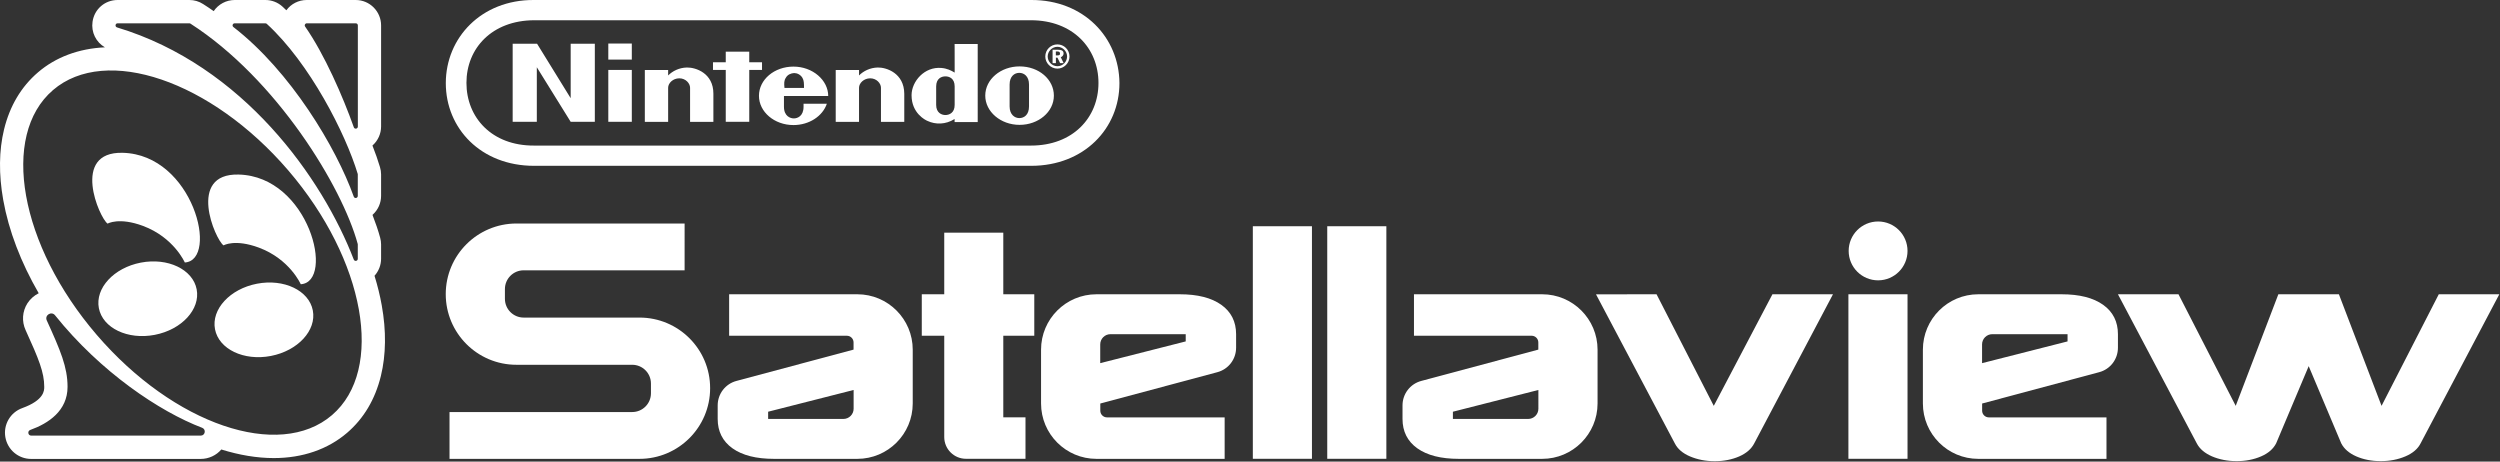 <?xml version="1.0" encoding="UTF-8" standalone="no"?>
<svg
   height="709"
   viewBox="0 0 3840 709"
   width="3840"
   version="1.1"
   id="svg15"
   sodipodi:docname="satellaview.svg"
   inkscape:version="1.3.2 (091e20e, 2023-11-25)"
   xmlns:inkscape="http://www.inkscape.org/namespaces/inkscape"
   xmlns:sodipodi="http://sodipodi.sourceforge.net/DTD/sodipodi-0.dtd"
   xmlns="http://www.w3.org/2000/svg"
   xmlns:svg="http://www.w3.org/2000/svg">
  <rect x="0" y="0" width="3840" height="709" fill="#333333" stroke="none"/>
  <defs
     id="defs15" />
  <sodipodi:namedview
     id="namedview15"
     pagecolor="#ffffff"
     bordercolor="#000000"
     borderopacity="0.25"
     inkscape:showpageshadow="2"
     inkscape:pageopacity="0.0"
     inkscape:pagecheckerboard="true"
     inkscape:deskcolor="#d1d1d1"
     inkscape:zoom="0.21510417"
     inkscape:cx="1917.6755"
     inkscape:cy="353.31719"
     inkscape:window-width="1312"
     inkscape:window-height="449"
     inkscape:window-x="0"
     inkscape:window-y="39"
     inkscape:window-maximized="0"
     inkscape:current-layer="svg15" />
  <g
     id="g17">
    <g
       id="g16"
       transform="scale(1,1.001)">
      <g
         fill="#ffffff"
         transform="matrix(1,0,0,0.999,-0.044,0.001)"
         id="g15">
        <path
           d="m 586.4,468.9 c -2.7,-15 -6.4,-30.1 -11.1,-45.3 6.4,-7.1 10.1,-16.5 10.1,-26.2 v -21.9 c 0,-3.5 -0.5,-6.9 -1.4,-10.3 -3,-11 -7,-22.8 -11.8,-35.1 0.1,-0.1 0.2,-0.2 0.3,-0.3 8.2,-7.4 12.9,-17.9 12.9,-29 v -32.9 c 0,-3.8 -0.6,-7.6 -1.7,-11.2 -3.1,-10.4 -7,-21.6 -11.6,-33.2 0.1,-0.1 0.2,-0.2 0.4,-0.3 8.2,-7.4 12.9,-17.9 12.9,-29 V 39 c 0,-21.5 -17.5,-39 -39,-39 H 471.2 C 458.7,0 447.1,5.9 439.9,15.8 437.9,13.9 436,12 434,10.2 426.8,3.6 417.4,0 407.7,0 H 360.6 C 347.4,0 335.4,6.6 328.3,17.1 323,13.4 317.6,9.7 312,6.2 305.7,2.1 298.4,0 290.9,0 H 180.7 c -19.5,0 -35.7,14 -38.5,33.3 -2.4,16.2 5.4,31.6 19,39.4 -40.1,1.8 -75.6,15 -103,38.6 -25.6,22 -43.1,51.4 -51.9,87.4 -7.9,32.5 -8.3,68.9 -1.3,108.4 8.4,47.2 27.2,96.1 54.5,143.3 -7,3.5 -13,8.8 -17.3,15.4 -7.9,12.4 -9,27.8 -2.8,41.3 20.3,44.6 28.6,64.9 28.6,87.1 0,5.6 0,20.4 -33.7,32.6 -18.4,6.6 -29.4,25.5 -26,44.8 3.4,19.3 20,33.3 39.6,33.3 h 260.4 c 12.5,0 24,-5.5 31.7,-14.5 27.6,8.6 54.8,13.2 80.6,13.2 44.1,0 83,-13.4 112.6,-38.8 25.6,-22 43.1,-51.4 51.9,-87.4 7.9,-32.5 8.4,-69 1.3,-108.5 z M 471.3,35.8 h 75.2 c 1.8,0 3.2,1.4 3.2,3.2 v 155.4 c 0,3.6 -5,4.5 -6.2,1.1 -16.8,-47.3 -45.1,-112.2 -74.8,-154.7 -1.5,-2.1 0,-5 2.6,-5 z m -110.8,0 h 47.1 c 0.8,0 1.6,0.3 2.2,0.8 66,60.4 121,168.5 139.7,230.5 0.1,0.3 0.1,0.6 0.1,0.9 v 32.9 c 0,3.6 -5,4.5 -6.2,1.1 -27,-75.5 -97.1,-192.6 -184.9,-260.5 -2.4,-1.9 -1,-5.7 2,-5.7 z m -179.8,0 h 110.2 c 0.6,0 1.2,0.2 1.7,0.5 132.2,85 232.9,250.2 256.9,338.4 0.1,0.3 0.1,0.6 0.1,0.9 v 21.9 c 0,3.6 -4.9,4.5 -6.2,1.1 C 495.8,274.9 374.2,100.7 179.8,42.1 176.3,41 177,35.8 180.7,35.8 Z M 308.4,669.1 H 48 c -5,0 -6.2,-7 -1.5,-8.7 28.1,-10.1 57.3,-29.5 57.3,-66.2 0,-30.3 -10.9,-55.9 -31.9,-102 -3.7,-8.1 7.2,-14.8 12.7,-7.9 69.6,86.9 160.7,148 226,172.8 6.4,2.5 4.6,12 -2.2,12 z M 510,637.6 C 428.8,707.3 267,652.1 148.6,514.3 30.2,376.5 0.2,208.2 81.4,138.4 162.6,68.7 324.4,123.9 442.8,261.7 561.1,399.6 591.2,567.9 510,637.6 Z"
           id="path1" />
        <ellipse
           cx="405.2"
           cy="491.5"
           rx="76.5"
           ry="56.5"
           transform="matrix(0.982,-0.189,0.189,0.982,-85.384,85.2)"
           id="ellipse1" />
        <ellipse
           cx="226.8"
           cy="459"
           rx="76.5"
           ry="56.5"
           transform="matrix(0.982,-0.189,0.189,0.982,-82.459,50.987)"
           id="ellipse2" />
        <path
           d="m 165.3,343.5 c -12.7,-8.8 -56.7,-110.8 23.2,-108.8 108.5,2.7 148.3,165 95.4,168.5 0,0 -16.8,-38.5 -64.2,-56.2 -37.1,-13.8 -54.4,-3.5 -54.4,-3.5 z"
           id="path2" />
        <path
           d="m 343.4,376.9 c -12.7,-8.8 -56.7,-110.8 23.2,-108.8 108.5,2.7 148.3,165 95.4,168.5 0,0 -16.8,-38.5 -64.2,-56.2 -37.1,-13.8 -54.4,-3.5 -54.4,-3.5 z"
           id="path3" />
        <path
           d="m 1311.1,537 v -11 c 0,-5.7 -4.6,-10.3 -10.3,-10.3 H 1279.6 1120 V 452 h 196.9 c 47,0 85.1,38.1 85.1,85.1 v 82.6 c 0,47 -38.1,85.1 -85.1,85.1 h -128 c -27.4,0 -48.6,-5.4 -63.8,-16.2 -15.1,-10.8 -22.7,-25.9 -22.7,-45.1 v -20.8 c 0,-17.7 11.8,-33.1 28.9,-37.6 z m -131.2,95.4 v 11.1 h 115.6 c 8.6,0 15.7,-7 15.7,-15.7 V 599 Z"
           id="path4" />
        <path
           d="m 2362.9,537 v -11 c 0,-5.7 -4.6,-10.3 -10.3,-10.3 h -21.1 -159.6 V 452 h 196.9 c 47,0 85.1,38.1 85.1,85.1 v 82.6 c 0,47 -38.1,85.1 -85.1,85.1 h -128 c -27.4,0 -48.6,-5.4 -63.8,-16.2 -15.1,-10.8 -22.7,-25.9 -22.7,-45.1 v -20.8 c 0,-17.7 11.8,-33.1 28.9,-37.6 z m -131.2,95.4 v 11.1 h 115.6 c 8.6,0 15.7,-7 15.7,-15.7 V 599 Z"
           id="path5" />
        <path
           d="m 1690.1,619.8 v 11 c 0,5.7 4.6,10.3 10.3,10.3 h 21.1 159.6 v 63.7 h -196.9 c -47,0 -85.1,-38.1 -85.1,-85.1 v -82.6 c 0,-47 38.1,-85.1 85.1,-85.1 h 128 c 27.4,0 48.6,5.4 63.8,16.2 15.1,10.8 22.7,25.9 22.7,45.1 v 20.8 c 0,17.7 -11.8,33.1 -28.9,37.6 z m 131.2,-95.4 v -11.1 h -115.6 c -8.6,0 -15.7,7 -15.7,15.7 v 28.8 z"
           id="path6" />
        <path
           d="m 3044.6,619.8 v 11 c 0,5.7 4.6,10.3 10.3,10.3 h 21.1 159.6 v 63.7 h -196.9 c -47,0 -85.1,-38.1 -85.1,-85.1 v -82.6 c 0,-47 38.1,-85.1 85.1,-85.1 h 128 c 27.4,0 48.6,5.4 63.8,16.2 15.1,10.8 22.7,25.9 22.7,45.1 v 20.8 c 0,17.7 -11.8,33.1 -28.9,37.6 z m 131.2,-95.4 v -11.1 h -115.6 c -8.6,0 -15.7,7 -15.7,15.7 v 28.8 z"
           id="path7" />
        <path
           d="m 1924.4,347.5 h 90.8 v 357.2 h -90.8 z"
           id="path8" />
        <path
           d="m 2038.7,347.5 h 90.8 v 357.2 h -90.8 z"
           id="path9" />
        <path
           d="m 2544.5,452 87.9,171.4 90.1,-171.4 h 93 l -121,229.1 c -4.4,8.5 -12,15.1 -23.1,20 -11.1,4.8 -23.6,7.3 -37.5,7.3 -14,0 -26.5,-2.5 -37.9,-7.3 -11.3,-4.8 -19.1,-11.5 -23.4,-20 l -121.1,-229 z"
           id="path10" />
        <path
           d="M 3746,452 3658.1,623.4 3592.6,452 h -93 L 3434.1,623.4 3346.2,452 h -93 l 121.1,229 c 4.4,8.5 12.2,15.1 23.4,20 11.3,4.8 23.9,7.3 37.9,7.3 13.9,0 26.4,-2.5 37.5,-7.3 11.1,-4.8 18.7,-11.5 23.1,-20 l 50,-118.6 50,118.6 c 4.4,8.5 12,15.1 23.1,20 11,4.8 23.5,7.3 37.5,7.3 14,0 26.6,-2.5 37.9,-7.3 11.3,-4.8 19.1,-11.5 23.4,-20 L 3839,452 Z"
           id="path11" />
        <path
           d="m 2839.2,452 h 90.8 v 252.7 h -90.8 z"
           id="path12" />
        <path
           d="M 1588.7,515.7 V 452 h -47.6 v -94.6 h -90.7 V 452 h -34.5 v 63.7 h 34.5 v 155.6 c 0,18.5 15,33.4 33.4,33.4 h 91.4 V 641 h -34.1 V 515.7 Z"
           id="path13" />
        <path
           d="m 982.4,487.8 h -178 c -15.9,0 -28.8,-12.9 -28.8,-28.8 v -15 c 0,-15.9 12.9,-28.8 28.8,-28.8 h 247.2 V 343.3 H 793.2 c -59.9,0.1 -108.5,48.6 -108.5,108.5 0,59.9 48.6,108.5 108.5,108.5 h 177.9 c 15.9,0 28.8,12.9 28.8,28.8 v 15 c 0,15.9 -12.9,28.8 -28.8,28.8 H 690.5 v 71.9 h 291.8 c 59.9,0 108.5,-48.6 108.5,-108.5 0.1,-59.9 -48.5,-108.5 -108.4,-108.5 z"
           id="path14" />
        <circle
           cx="2884.8"
           cy="385.4"
           r="45.2"
           id="circle14" />
        <path
           d="M 876.7,151 825,67.2 h -37.5 v 119.9 h 37.1 v -83.8 l 52,83.8 h 37.1 V 67.2 H 876.6 V 151 Z m 293.8,-43.6 V 95.6 h -19.6 V 79.4 h -36.1 v 16.2 h -19.6 v 11.8 h 19.6 v 79.7 h 36.1 v -79.7 z m -236.1,79.7 h 36.1 v -79.7 h -36.1 z m 0,-95.5 h 36.1 V 66.9 h -36.1 z m 631.7,10.4 c -29,0 -52.7,19.9 -52.7,44.9 0,24.6 23.6,44.9 52.7,44.9 29,0 52.7,-19.9 52.7,-44.9 0,-24.9 -23,-44.9 -52.7,-44.9 z m 14.5,61.5 c 0,12.8 -7.4,17.9 -14.9,17.9 -7.1,0 -14.9,-5.4 -14.9,-17.9 0,-4.7 0,-17.2 0,-17.2 0,0 0,-11.8 0,-16.5 0,-12.5 7.4,-17.9 14.9,-17.9 7.1,0 14.9,5.1 14.9,17.9 v 16.9 z m -114.2,-52 c -5.7,-3.4 -11.8,-6.4 -20.3,-7.1 -26,-2.4 -45.9,20.6 -45.9,41.9 0,27.7 21.3,38.2 24.6,39.5 12.2,5.7 27.7,5.7 41.5,-3 v 4.7 h 35.5 V 67.6 h -35.5 c 0.1,-0.4 0.1,25.3 0.1,43.9 z m 0,35.5 v 14.2 c 0,12.2 -8.4,15.5 -14.2,15.5 -5.8,0 -14.2,-3.4 -14.2,-15.5 0,-4.4 0,-14.2 0,-14.2 0,0 0,-10.1 0,-14.2 0,-12.5 8.4,-15.5 14.2,-15.5 5.8,0 14.2,3 14.2,15.5 z M 1055,103.7 c -11.8,0.3 -21.9,5.4 -28.7,12.2 0,-2 0,-8.4 0,-8.4 h -35.8 v 79.7 h 35.8 c 0,0 0,-49 0,-52.4 0,-7.1 7.4,-14.5 17.2,-14.5 9.8,0 16.5,7.8 16.5,14.5 v 52.4 h 35.8 c 0,0 0,-37.8 0,-43.2 0.1,-31.8 -27.3,-40.6 -40.8,-40.3 z m 293.2,0 c -11.8,0.3 -21.9,5.4 -28.7,12.2 0,-2 0,-8.4 0,-8.4 h -35.8 v 79.7 h 35.8 c 0,0 0,-49 0,-52.4 0,-7.1 7.4,-14.5 17.2,-14.5 9.8,0 16.5,7.8 16.5,14.5 v 52.4 h 35.8 c 0,0 0,-37.8 0,-43.2 -0.2,-31.8 -27.6,-40.6 -40.8,-40.3 z m -76,43.9 c 0,-24.6 -24,-45.3 -53.4,-45.3 -29.4,0 -53,19.9 -53,44.9 0,24.6 23.6,44.9 53,44.9 24.3,0 44.9,-13.8 51.3,-32.8 h -35.8 v 4.7 c 0,14.5 -9.5,17.9 -14.9,17.9 -5.4,0 -15.2,-3.4 -15.2,-17.9 0,-4.4 0,-16.5 0,-16.5 h 68 z m -65.2,-28 c 2.7,-5.1 8.1,-7.1 12.8,-7.4 4.7,0 9.8,2.4 12.8,7.4 2.4,4.1 2.4,8.8 2.4,15.5 h -30 c -0.7,-7.1 -0.7,-11.4 2,-15.5 z m 426.7,-37.5 c 0,-4.1 -3,-5.7 -8.8,-5.7 h -8.1 V 97 h 5.1 v -8.4 h 2.4 l 4.1,8.4 h 5.4 l -4.4,-9.1 c 2.6,-1.1 4.3,-3.1 4.3,-5.8 z m -9.5,3 h -2.4 V 79 h 2 c 3,0 4.4,1 4.4,3 0.4,2.5 -1.3,3.1 -4,3.1 z m 0,-16.9 c -10.1,0 -18.6,8.1 -18.6,18.6 0,10.1 8.4,18.6 18.6,18.6 10.1,0 18.6,-8.4 18.6,-18.6 0,-10.5 -8.5,-18.6 -18.6,-18.6 z m 0,33.5 c -8.1,0 -14.9,-6.8 -14.9,-14.9 0,-8.1 6.8,-14.9 14.9,-14.9 8.1,0 14.9,6.8 14.9,14.9 -0.1,8.1 -6.5,14.9 -14.9,14.9 z M 1584,0 H 819.9 c -80.7,-0.3 -135.1,58.1 -135.1,127.7 0,69.6 54,127 135.5,127 H 1584 c 81.1,0 135.5,-57.4 135.5,-127 C 1719.1,57.8 1664.7,-0.3 1584,0 Z m -0.3,223.6 H 820.2 c -64.5,0.3 -103.7,-42.9 -103.7,-96.3 0,-53.4 39.5,-95.9 103.7,-96.2 h 763.4 c 64.2,0 103.7,42.9 103.7,96.3 0,53.4 -39.4,96.2 -103.6,96.2 z M 1584,0 H 819.9 c -80.7,-0.3 -135.1,58.1 -135.1,127.7 0,69.6 54,127 135.5,127 H 1584 c 81.1,0 135.5,-57.4 135.5,-127 C 1719.1,57.8 1664.7,-0.3 1584,0 Z m -0.3,223.6 H 820.2 c -64.5,0.3 -103.7,-42.9 -103.7,-96.3 0,-53.4 39.5,-95.9 103.7,-96.2 h 763.4 c 64.2,0 103.7,42.9 103.7,96.3 0,53.4 -39.4,96.2 -103.6,96.2 z M 1584,0 H 819.9 c -80.7,-0.3 -135.1,58.1 -135.1,127.7 0,69.6 54,127 135.5,127 H 1584 c 81.1,0 135.5,-57.4 135.5,-127 C 1719.1,57.8 1664.7,-0.3 1584,0 Z m -0.3,223.6 H 820.2 c -64.5,0.3 -103.7,-42.9 -103.7,-96.3 0,-53.4 39.5,-95.9 103.7,-96.2 h 763.4 c 64.2,0 103.7,42.9 103.7,96.3 0,53.4 -39.4,96.2 -103.6,96.2 z"
           id="path15" />
      </g>
    </g>
  </g>
</svg>
